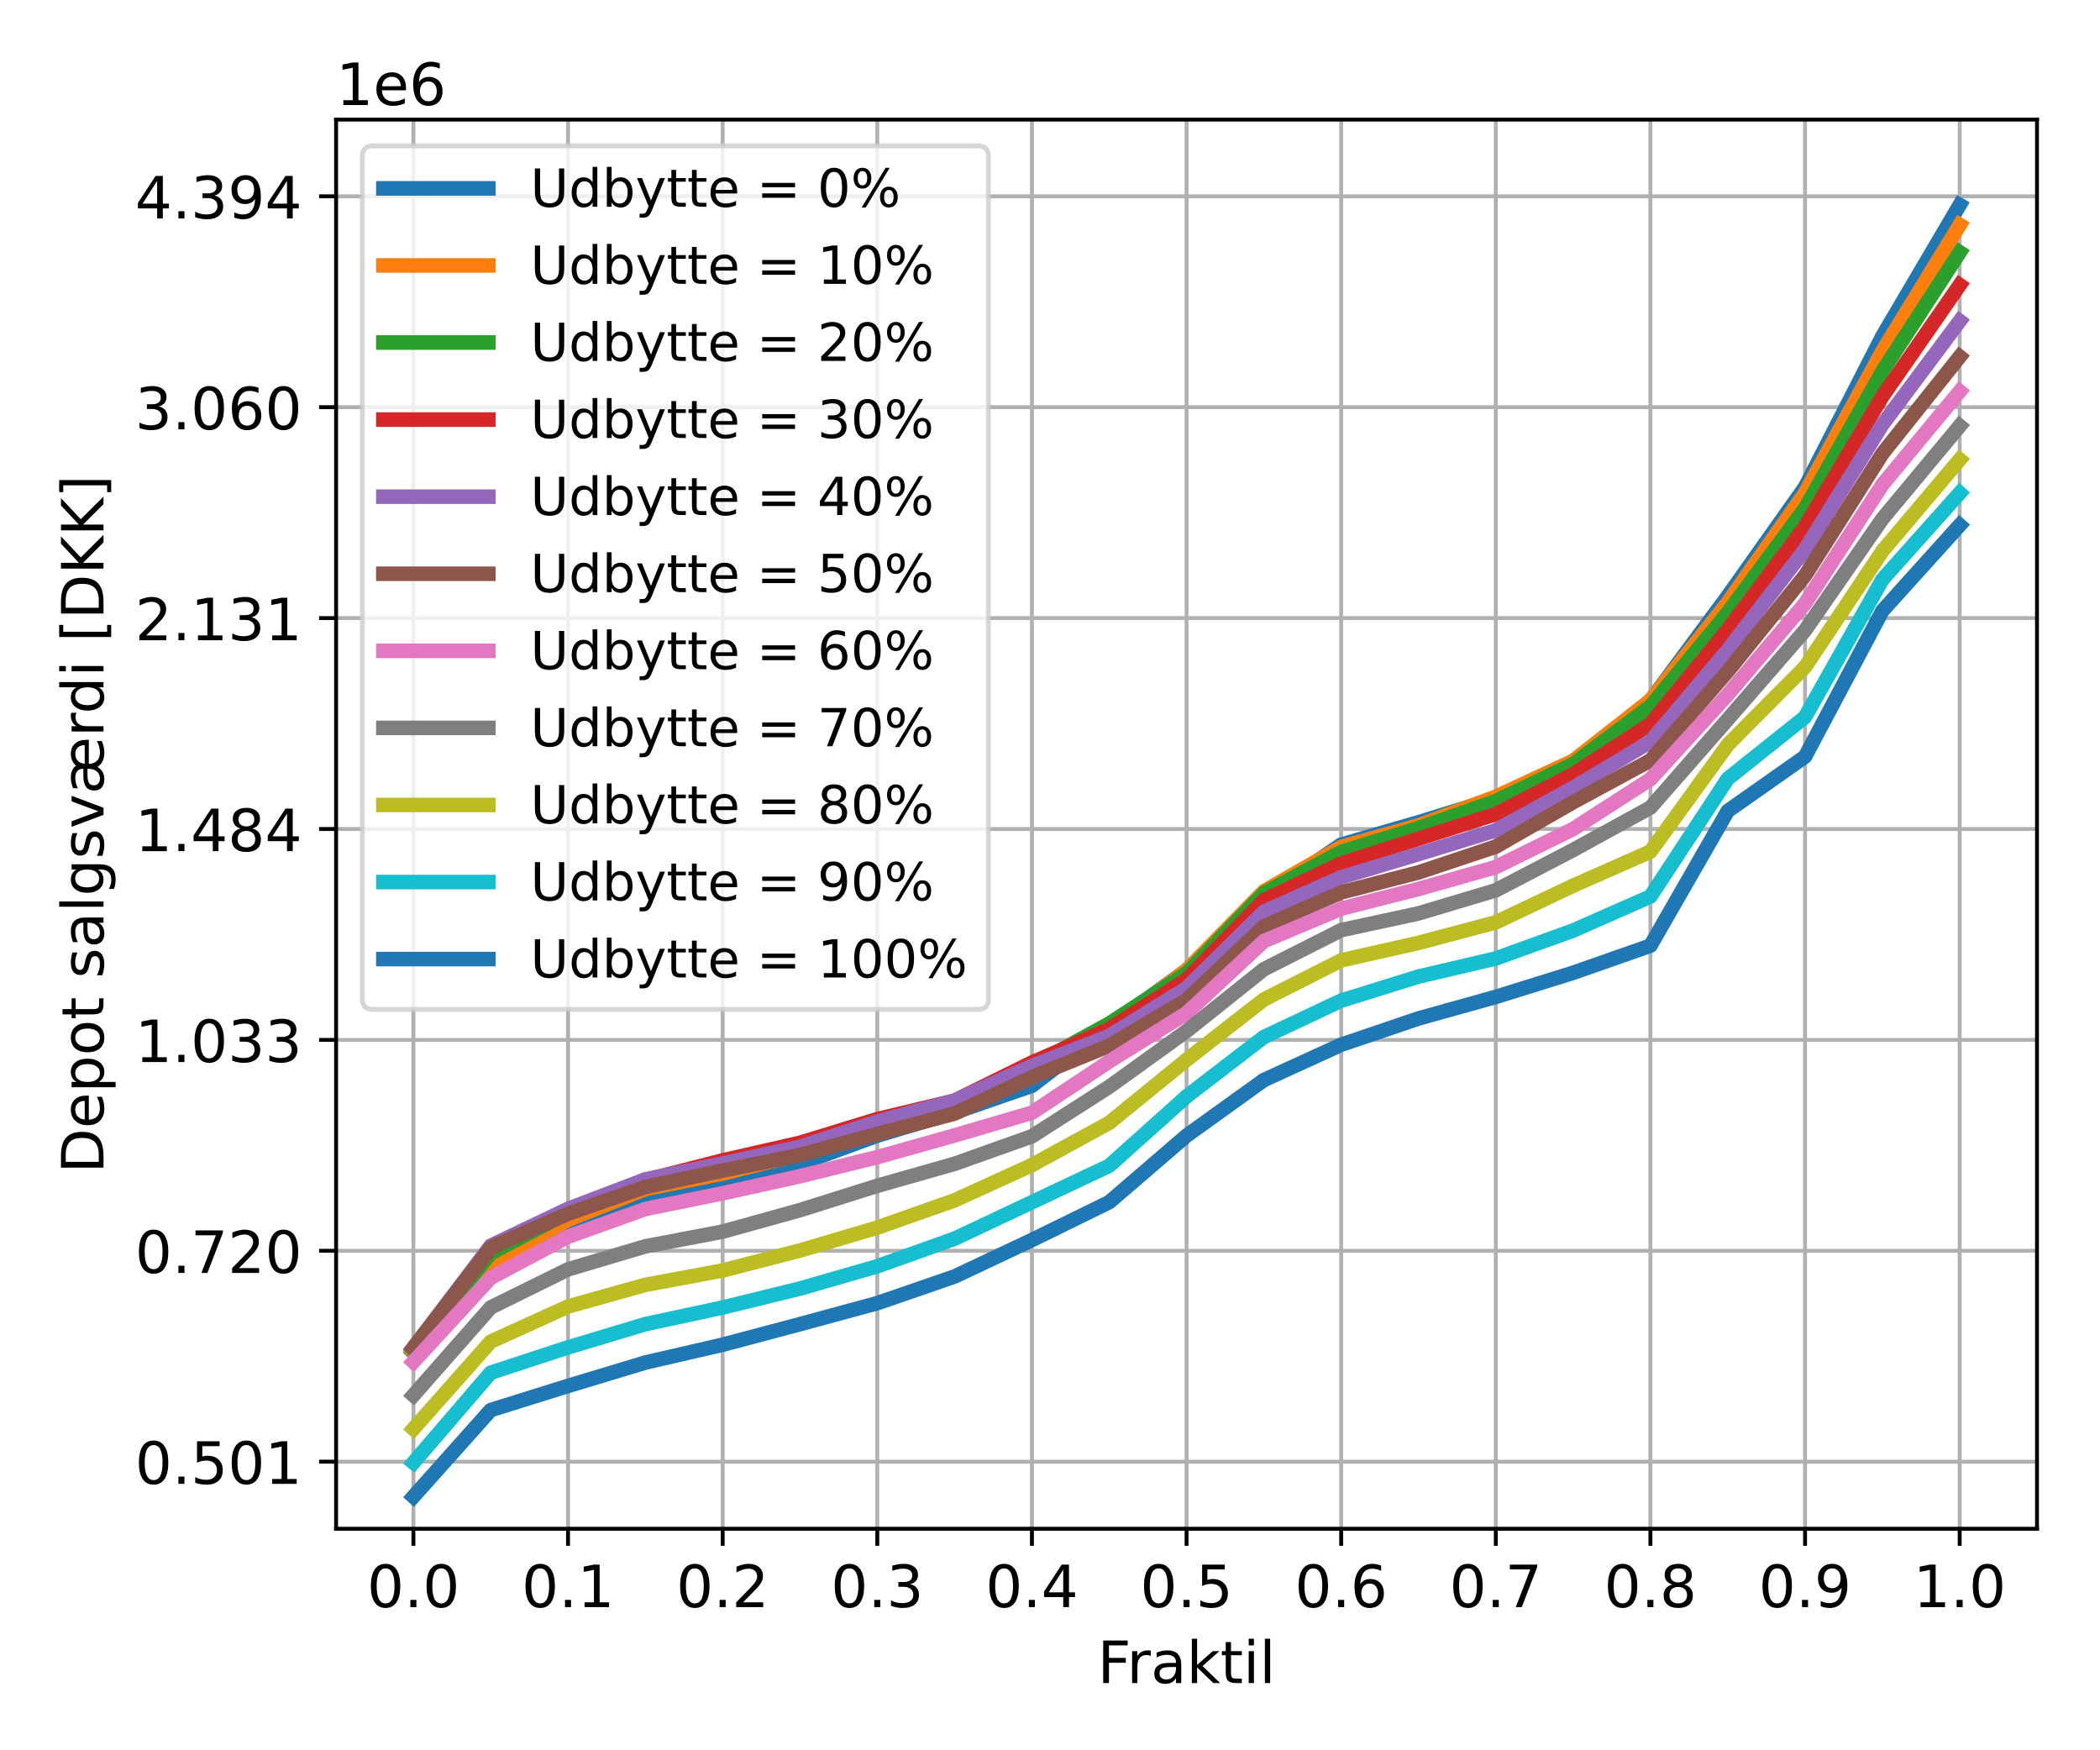 <?xml version="1.0" encoding="utf-8" standalone="no"?>
<!DOCTYPE svg PUBLIC "-//W3C//DTD SVG 1.1//EN"
  "http://www.w3.org/Graphics/SVG/1.1/DTD/svg11.dtd">
<!-- Created with matplotlib (https://matplotlib.org/) -->
<svg height="360pt" version="1.1" viewBox="0 0 432 360" width="432pt" xmlns="http://www.w3.org/2000/svg" xmlns:xlink="http://www.w3.org/1999/xlink">
 <defs>
  <style type="text/css">*{stroke-linecap:butt;stroke-linejoin:round;}</style>
 </defs>
 <g id="figure_1">
  <g id="patch_1">
   <path d="M 0 360 
L 432 360 
L 432 0 
L 0 0 
z
" style="fill:#ffffff;"/>
  </g>
  <g id="axes_1">
   <g id="patch_2">
    <path d="M 69.14 314.44 
L 419.04 314.44 
L 419.04 24.6 
L 69.14 24.6 
z
" style="fill:#ffffff;"/>
   </g>
   <g id="matplotlib.axis_1">
    <g id="xtick_1">
     <g id="line2d_1">
      <path clip-path="url(#pdb50b6d6b8)" d="M 85.045 314.44 
L 85.045 24.6 
" style="fill:none;stroke:#b0b0b0;stroke-linecap:square;stroke-width:0.8;"/>
     </g>
     <g id="line2d_2">
      <defs>
       <path d="M 0 0 
L 0 3.5 
" id="m1892b1f62a" style="stroke:#000000;stroke-width:0.8;"/>
      </defs>
      <g>
       <use style="stroke:#000000;stroke-width:0.8;" x="85.045" xlink:href="#m1892b1f62a" y="314.44"/>
      </g>
     </g>
     <g id="text_1">
      <!-- 0.0 -->
      <g transform="translate(75.503 330.558)scale(0.12 -0.12)">
       <defs>
        <path d="M 31.781 66.406 
Q 24.172 66.406 20.328 58.906 
Q 16.5 51.422 16.5 36.375 
Q 16.5 21.391 20.328 13.891 
Q 24.172 6.391 31.781 6.391 
Q 39.453 6.391 43.281 13.891 
Q 47.125 21.391 47.125 36.375 
Q 47.125 51.422 43.281 58.906 
Q 39.453 66.406 31.781 66.406 
z
M 31.781 74.219 
Q 44.047 74.219 50.516 64.516 
Q 56.984 54.828 56.984 36.375 
Q 56.984 17.969 50.516 8.266 
Q 44.047 -1.422 31.781 -1.422 
Q 19.531 -1.422 13.062 8.266 
Q 6.594 17.969 6.594 36.375 
Q 6.594 54.828 13.062 64.516 
Q 19.531 74.219 31.781 74.219 
z
" id="DejaVuSans-48"/>
        <path d="M 10.688 12.406 
L 21 12.406 
L 21 0 
L 10.688 0 
z
" id="DejaVuSans-46"/>
       </defs>
       <use xlink:href="#DejaVuSans-48"/>
       <use x="63.623" xlink:href="#DejaVuSans-46"/>
       <use x="95.41" xlink:href="#DejaVuSans-48"/>
      </g>
     </g>
    </g>
    <g id="xtick_2">
     <g id="line2d_3">
      <path clip-path="url(#pdb50b6d6b8)" d="M 116.854 314.44 
L 116.854 24.6 
" style="fill:none;stroke:#b0b0b0;stroke-linecap:square;stroke-width:0.8;"/>
     </g>
     <g id="line2d_4">
      <g>
       <use style="stroke:#000000;stroke-width:0.8;" x="116.854" xlink:href="#m1892b1f62a" y="314.44"/>
      </g>
     </g>
     <g id="text_2">
      <!-- 0.1 -->
      <g transform="translate(107.312 330.558)scale(0.12 -0.12)">
       <defs>
        <path d="M 12.406 8.297 
L 28.516 8.297 
L 28.516 63.922 
L 10.984 60.406 
L 10.984 69.391 
L 28.422 72.906 
L 38.281 72.906 
L 38.281 8.297 
L 54.391 8.297 
L 54.391 0 
L 12.406 0 
z
" id="DejaVuSans-49"/>
       </defs>
       <use xlink:href="#DejaVuSans-48"/>
       <use x="63.623" xlink:href="#DejaVuSans-46"/>
       <use x="95.41" xlink:href="#DejaVuSans-49"/>
      </g>
     </g>
    </g>
    <g id="xtick_3">
     <g id="line2d_5">
      <path clip-path="url(#pdb50b6d6b8)" d="M 148.663 314.44 
L 148.663 24.6 
" style="fill:none;stroke:#b0b0b0;stroke-linecap:square;stroke-width:0.8;"/>
     </g>
     <g id="line2d_6">
      <g>
       <use style="stroke:#000000;stroke-width:0.8;" x="148.663" xlink:href="#m1892b1f62a" y="314.44"/>
      </g>
     </g>
     <g id="text_3">
      <!-- 0.2 -->
      <g transform="translate(139.121 330.558)scale(0.12 -0.12)">
       <defs>
        <path d="M 19.188 8.297 
L 53.609 8.297 
L 53.609 0 
L 7.328 0 
L 7.328 8.297 
Q 12.938 14.109 22.625 23.891 
Q 32.328 33.688 34.812 36.531 
Q 39.547 41.844 41.422 45.531 
Q 43.312 49.219 43.312 52.781 
Q 43.312 58.594 39.234 62.25 
Q 35.156 65.922 28.609 65.922 
Q 23.969 65.922 18.812 64.312 
Q 13.672 62.703 7.812 59.422 
L 7.812 69.391 
Q 13.766 71.781 18.938 73 
Q 24.125 74.219 28.422 74.219 
Q 39.75 74.219 46.484 68.547 
Q 53.219 62.891 53.219 53.422 
Q 53.219 48.922 51.531 44.891 
Q 49.859 40.875 45.406 35.406 
Q 44.188 33.984 37.641 27.219 
Q 31.109 20.453 19.188 8.297 
z
" id="DejaVuSans-50"/>
       </defs>
       <use xlink:href="#DejaVuSans-48"/>
       <use x="63.623" xlink:href="#DejaVuSans-46"/>
       <use x="95.41" xlink:href="#DejaVuSans-50"/>
      </g>
     </g>
    </g>
    <g id="xtick_4">
     <g id="line2d_7">
      <path clip-path="url(#pdb50b6d6b8)" d="M 180.472 314.44 
L 180.472 24.6 
" style="fill:none;stroke:#b0b0b0;stroke-linecap:square;stroke-width:0.8;"/>
     </g>
     <g id="line2d_8">
      <g>
       <use style="stroke:#000000;stroke-width:0.8;" x="180.472" xlink:href="#m1892b1f62a" y="314.44"/>
      </g>
     </g>
     <g id="text_4">
      <!-- 0.3 -->
      <g transform="translate(170.93 330.558)scale(0.12 -0.12)">
       <defs>
        <path d="M 40.578 39.312 
Q 47.656 37.797 51.625 33 
Q 55.609 28.219 55.609 21.188 
Q 55.609 10.406 48.188 4.484 
Q 40.766 -1.422 27.094 -1.422 
Q 22.516 -1.422 17.656 -0.516 
Q 12.797 0.391 7.625 2.203 
L 7.625 11.719 
Q 11.719 9.328 16.594 8.109 
Q 21.484 6.891 26.812 6.891 
Q 36.078 6.891 40.938 10.547 
Q 45.797 14.203 45.797 21.188 
Q 45.797 27.641 41.281 31.266 
Q 36.766 34.906 28.719 34.906 
L 20.219 34.906 
L 20.219 43.016 
L 29.109 43.016 
Q 36.375 43.016 40.234 45.922 
Q 44.094 48.828 44.094 54.297 
Q 44.094 59.906 40.109 62.906 
Q 36.141 65.922 28.719 65.922 
Q 24.656 65.922 20.016 65.031 
Q 15.375 64.156 9.812 62.312 
L 9.812 71.094 
Q 15.438 72.656 20.344 73.438 
Q 25.25 74.219 29.594 74.219 
Q 40.828 74.219 47.359 69.109 
Q 53.906 64.016 53.906 55.328 
Q 53.906 49.266 50.438 45.094 
Q 46.969 40.922 40.578 39.312 
z
" id="DejaVuSans-51"/>
       </defs>
       <use xlink:href="#DejaVuSans-48"/>
       <use x="63.623" xlink:href="#DejaVuSans-46"/>
       <use x="95.41" xlink:href="#DejaVuSans-51"/>
      </g>
     </g>
    </g>
    <g id="xtick_5">
     <g id="line2d_9">
      <path clip-path="url(#pdb50b6d6b8)" d="M 212.281 314.44 
L 212.281 24.6 
" style="fill:none;stroke:#b0b0b0;stroke-linecap:square;stroke-width:0.8;"/>
     </g>
     <g id="line2d_10">
      <g>
       <use style="stroke:#000000;stroke-width:0.8;" x="212.281" xlink:href="#m1892b1f62a" y="314.44"/>
      </g>
     </g>
     <g id="text_5">
      <!-- 0.4 -->
      <g transform="translate(202.739 330.558)scale(0.12 -0.12)">
       <defs>
        <path d="M 37.797 64.312 
L 12.891 25.391 
L 37.797 25.391 
z
M 35.203 72.906 
L 47.609 72.906 
L 47.609 25.391 
L 58.016 25.391 
L 58.016 17.188 
L 47.609 17.188 
L 47.609 0 
L 37.797 0 
L 37.797 17.188 
L 4.891 17.188 
L 4.891 26.703 
z
" id="DejaVuSans-52"/>
       </defs>
       <use xlink:href="#DejaVuSans-48"/>
       <use x="63.623" xlink:href="#DejaVuSans-46"/>
       <use x="95.41" xlink:href="#DejaVuSans-52"/>
      </g>
     </g>
    </g>
    <g id="xtick_6">
     <g id="line2d_11">
      <path clip-path="url(#pdb50b6d6b8)" d="M 244.09 314.44 
L 244.09 24.6 
" style="fill:none;stroke:#b0b0b0;stroke-linecap:square;stroke-width:0.8;"/>
     </g>
     <g id="line2d_12">
      <g>
       <use style="stroke:#000000;stroke-width:0.8;" x="244.09" xlink:href="#m1892b1f62a" y="314.44"/>
      </g>
     </g>
     <g id="text_6">
      <!-- 0.5 -->
      <g transform="translate(234.548 330.558)scale(0.12 -0.12)">
       <defs>
        <path d="M 10.797 72.906 
L 49.516 72.906 
L 49.516 64.594 
L 19.828 64.594 
L 19.828 46.734 
Q 21.969 47.469 24.109 47.828 
Q 26.266 48.188 28.422 48.188 
Q 40.625 48.188 47.75 41.5 
Q 54.891 34.812 54.891 23.391 
Q 54.891 11.625 47.562 5.094 
Q 40.234 -1.422 26.906 -1.422 
Q 22.312 -1.422 17.547 -0.641 
Q 12.797 0.141 7.719 1.703 
L 7.719 11.625 
Q 12.109 9.234 16.797 8.062 
Q 21.484 6.891 26.703 6.891 
Q 35.156 6.891 40.078 11.328 
Q 45.016 15.766 45.016 23.391 
Q 45.016 31 40.078 35.438 
Q 35.156 39.891 26.703 39.891 
Q 22.75 39.891 18.812 39.016 
Q 14.891 38.141 10.797 36.281 
z
" id="DejaVuSans-53"/>
       </defs>
       <use xlink:href="#DejaVuSans-48"/>
       <use x="63.623" xlink:href="#DejaVuSans-46"/>
       <use x="95.41" xlink:href="#DejaVuSans-53"/>
      </g>
     </g>
    </g>
    <g id="xtick_7">
     <g id="line2d_13">
      <path clip-path="url(#pdb50b6d6b8)" d="M 275.899 314.44 
L 275.899 24.6 
" style="fill:none;stroke:#b0b0b0;stroke-linecap:square;stroke-width:0.8;"/>
     </g>
     <g id="line2d_14">
      <g>
       <use style="stroke:#000000;stroke-width:0.8;" x="275.899" xlink:href="#m1892b1f62a" y="314.44"/>
      </g>
     </g>
     <g id="text_7">
      <!-- 0.6 -->
      <g transform="translate(266.357 330.558)scale(0.12 -0.12)">
       <defs>
        <path d="M 33.016 40.375 
Q 26.375 40.375 22.484 35.828 
Q 18.609 31.297 18.609 23.391 
Q 18.609 15.531 22.484 10.953 
Q 26.375 6.391 33.016 6.391 
Q 39.656 6.391 43.531 10.953 
Q 47.406 15.531 47.406 23.391 
Q 47.406 31.297 43.531 35.828 
Q 39.656 40.375 33.016 40.375 
z
M 52.594 71.297 
L 52.594 62.312 
Q 48.875 64.062 45.094 64.984 
Q 41.312 65.922 37.594 65.922 
Q 27.828 65.922 22.672 59.328 
Q 17.531 52.734 16.797 39.406 
Q 19.672 43.656 24.016 45.922 
Q 28.375 48.188 33.594 48.188 
Q 44.578 48.188 50.953 41.516 
Q 57.328 34.859 57.328 23.391 
Q 57.328 12.156 50.688 5.359 
Q 44.047 -1.422 33.016 -1.422 
Q 20.359 -1.422 13.672 8.266 
Q 6.984 17.969 6.984 36.375 
Q 6.984 53.656 15.188 63.938 
Q 23.391 74.219 37.203 74.219 
Q 40.922 74.219 44.703 73.484 
Q 48.484 72.75 52.594 71.297 
z
" id="DejaVuSans-54"/>
       </defs>
       <use xlink:href="#DejaVuSans-48"/>
       <use x="63.623" xlink:href="#DejaVuSans-46"/>
       <use x="95.41" xlink:href="#DejaVuSans-54"/>
      </g>
     </g>
    </g>
    <g id="xtick_8">
     <g id="line2d_15">
      <path clip-path="url(#pdb50b6d6b8)" d="M 307.708 314.44 
L 307.708 24.6 
" style="fill:none;stroke:#b0b0b0;stroke-linecap:square;stroke-width:0.8;"/>
     </g>
     <g id="line2d_16">
      <g>
       <use style="stroke:#000000;stroke-width:0.8;" x="307.708" xlink:href="#m1892b1f62a" y="314.44"/>
      </g>
     </g>
     <g id="text_8">
      <!-- 0.7 -->
      <g transform="translate(298.166 330.558)scale(0.12 -0.12)">
       <defs>
        <path d="M 8.203 72.906 
L 55.078 72.906 
L 55.078 68.703 
L 28.609 0 
L 18.312 0 
L 43.219 64.594 
L 8.203 64.594 
z
" id="DejaVuSans-55"/>
       </defs>
       <use xlink:href="#DejaVuSans-48"/>
       <use x="63.623" xlink:href="#DejaVuSans-46"/>
       <use x="95.41" xlink:href="#DejaVuSans-55"/>
      </g>
     </g>
    </g>
    <g id="xtick_9">
     <g id="line2d_17">
      <path clip-path="url(#pdb50b6d6b8)" d="M 339.517 314.44 
L 339.517 24.6 
" style="fill:none;stroke:#b0b0b0;stroke-linecap:square;stroke-width:0.8;"/>
     </g>
     <g id="line2d_18">
      <g>
       <use style="stroke:#000000;stroke-width:0.8;" x="339.517" xlink:href="#m1892b1f62a" y="314.44"/>
      </g>
     </g>
     <g id="text_9">
      <!-- 0.8 -->
      <g transform="translate(329.975 330.558)scale(0.12 -0.12)">
       <defs>
        <path d="M 31.781 34.625 
Q 24.75 34.625 20.719 30.859 
Q 16.703 27.094 16.703 20.516 
Q 16.703 13.922 20.719 10.156 
Q 24.75 6.391 31.781 6.391 
Q 38.812 6.391 42.859 10.172 
Q 46.922 13.969 46.922 20.516 
Q 46.922 27.094 42.891 30.859 
Q 38.875 34.625 31.781 34.625 
z
M 21.922 38.812 
Q 15.578 40.375 12.031 44.719 
Q 8.5 49.078 8.5 55.328 
Q 8.5 64.062 14.719 69.141 
Q 20.953 74.219 31.781 74.219 
Q 42.672 74.219 48.875 69.141 
Q 55.078 64.062 55.078 55.328 
Q 55.078 49.078 51.531 44.719 
Q 48 40.375 41.703 38.812 
Q 48.828 37.156 52.797 32.312 
Q 56.781 27.484 56.781 20.516 
Q 56.781 9.906 50.312 4.234 
Q 43.844 -1.422 31.781 -1.422 
Q 19.734 -1.422 13.25 4.234 
Q 6.781 9.906 6.781 20.516 
Q 6.781 27.484 10.781 32.312 
Q 14.797 37.156 21.922 38.812 
z
M 18.312 54.391 
Q 18.312 48.734 21.844 45.562 
Q 25.391 42.391 31.781 42.391 
Q 38.141 42.391 41.719 45.562 
Q 45.312 48.734 45.312 54.391 
Q 45.312 60.062 41.719 63.234 
Q 38.141 66.406 31.781 66.406 
Q 25.391 66.406 21.844 63.234 
Q 18.312 60.062 18.312 54.391 
z
" id="DejaVuSans-56"/>
       </defs>
       <use xlink:href="#DejaVuSans-48"/>
       <use x="63.623" xlink:href="#DejaVuSans-46"/>
       <use x="95.41" xlink:href="#DejaVuSans-56"/>
      </g>
     </g>
    </g>
    <g id="xtick_10">
     <g id="line2d_19">
      <path clip-path="url(#pdb50b6d6b8)" d="M 371.326 314.44 
L 371.326 24.6 
" style="fill:none;stroke:#b0b0b0;stroke-linecap:square;stroke-width:0.8;"/>
     </g>
     <g id="line2d_20">
      <g>
       <use style="stroke:#000000;stroke-width:0.8;" x="371.326" xlink:href="#m1892b1f62a" y="314.44"/>
      </g>
     </g>
     <g id="text_10">
      <!-- 0.9 -->
      <g transform="translate(361.784 330.558)scale(0.12 -0.12)">
       <defs>
        <path d="M 10.984 1.516 
L 10.984 10.5 
Q 14.703 8.734 18.5 7.812 
Q 22.312 6.891 25.984 6.891 
Q 35.75 6.891 40.891 13.453 
Q 46.047 20.016 46.781 33.406 
Q 43.953 29.203 39.594 26.953 
Q 35.25 24.703 29.984 24.703 
Q 19.047 24.703 12.672 31.312 
Q 6.297 37.938 6.297 49.422 
Q 6.297 60.641 12.938 67.422 
Q 19.578 74.219 30.609 74.219 
Q 43.266 74.219 49.922 64.516 
Q 56.594 54.828 56.594 36.375 
Q 56.594 19.141 48.406 8.859 
Q 40.234 -1.422 26.422 -1.422 
Q 22.703 -1.422 18.891 -0.688 
Q 15.094 0.047 10.984 1.516 
z
M 30.609 32.422 
Q 37.25 32.422 41.125 36.953 
Q 45.016 41.5 45.016 49.422 
Q 45.016 57.281 41.125 61.844 
Q 37.25 66.406 30.609 66.406 
Q 23.969 66.406 20.094 61.844 
Q 16.219 57.281 16.219 49.422 
Q 16.219 41.5 20.094 36.953 
Q 23.969 32.422 30.609 32.422 
z
" id="DejaVuSans-57"/>
       </defs>
       <use xlink:href="#DejaVuSans-48"/>
       <use x="63.623" xlink:href="#DejaVuSans-46"/>
       <use x="95.41" xlink:href="#DejaVuSans-57"/>
      </g>
     </g>
    </g>
    <g id="xtick_11">
     <g id="line2d_21">
      <path clip-path="url(#pdb50b6d6b8)" d="M 403.135 314.44 
L 403.135 24.6 
" style="fill:none;stroke:#b0b0b0;stroke-linecap:square;stroke-width:0.8;"/>
     </g>
     <g id="line2d_22">
      <g>
       <use style="stroke:#000000;stroke-width:0.8;" x="403.135" xlink:href="#m1892b1f62a" y="314.44"/>
      </g>
     </g>
     <g id="text_11">
      <!-- 1.0 -->
      <g transform="translate(393.594 330.558)scale(0.12 -0.12)">
       <use xlink:href="#DejaVuSans-49"/>
       <use x="63.623" xlink:href="#DejaVuSans-46"/>
       <use x="95.41" xlink:href="#DejaVuSans-48"/>
      </g>
     </g>
    </g>
    <g id="text_12">
     <!-- Fraktil -->
     <g transform="translate(225.77 346.172)scale(0.12 -0.12)">
      <defs>
       <path d="M 9.812 72.906 
L 51.703 72.906 
L 51.703 64.594 
L 19.672 64.594 
L 19.672 43.109 
L 48.578 43.109 
L 48.578 34.812 
L 19.672 34.812 
L 19.672 0 
L 9.812 0 
z
" id="DejaVuSans-70"/>
       <path d="M 41.109 46.297 
Q 39.594 47.172 37.812 47.578 
Q 36.031 48 33.891 48 
Q 26.266 48 22.188 43.047 
Q 18.109 38.094 18.109 28.812 
L 18.109 0 
L 9.078 0 
L 9.078 54.688 
L 18.109 54.688 
L 18.109 46.188 
Q 20.953 51.172 25.484 53.578 
Q 30.031 56 36.531 56 
Q 37.453 56 38.578 55.875 
Q 39.703 55.766 41.062 55.516 
z
" id="DejaVuSans-114"/>
       <path d="M 34.281 27.484 
Q 23.391 27.484 19.188 25 
Q 14.984 22.516 14.984 16.5 
Q 14.984 11.719 18.141 8.906 
Q 21.297 6.109 26.703 6.109 
Q 34.188 6.109 38.703 11.406 
Q 43.219 16.703 43.219 25.484 
L 43.219 27.484 
z
M 52.203 31.203 
L 52.203 0 
L 43.219 0 
L 43.219 8.297 
Q 40.141 3.328 35.547 0.953 
Q 30.953 -1.422 24.312 -1.422 
Q 15.922 -1.422 10.953 3.297 
Q 6 8.016 6 15.922 
Q 6 25.141 12.172 29.828 
Q 18.359 34.516 30.609 34.516 
L 43.219 34.516 
L 43.219 35.406 
Q 43.219 41.609 39.141 45 
Q 35.062 48.391 27.688 48.391 
Q 23 48.391 18.547 47.266 
Q 14.109 46.141 10.016 43.891 
L 10.016 52.203 
Q 14.938 54.109 19.578 55.047 
Q 24.219 56 28.609 56 
Q 40.484 56 46.344 49.844 
Q 52.203 43.703 52.203 31.203 
z
" id="DejaVuSans-97"/>
       <path d="M 9.078 75.984 
L 18.109 75.984 
L 18.109 31.109 
L 44.922 54.688 
L 56.391 54.688 
L 27.391 29.109 
L 57.625 0 
L 45.906 0 
L 18.109 26.703 
L 18.109 0 
L 9.078 0 
z
" id="DejaVuSans-107"/>
       <path d="M 18.312 70.219 
L 18.312 54.688 
L 36.812 54.688 
L 36.812 47.703 
L 18.312 47.703 
L 18.312 18.016 
Q 18.312 11.328 20.141 9.422 
Q 21.969 7.516 27.594 7.516 
L 36.812 7.516 
L 36.812 0 
L 27.594 0 
Q 17.188 0 13.234 3.875 
Q 9.281 7.766 9.281 18.016 
L 9.281 47.703 
L 2.688 47.703 
L 2.688 54.688 
L 9.281 54.688 
L 9.281 70.219 
z
" id="DejaVuSans-116"/>
       <path d="M 9.422 54.688 
L 18.406 54.688 
L 18.406 0 
L 9.422 0 
z
M 9.422 75.984 
L 18.406 75.984 
L 18.406 64.594 
L 9.422 64.594 
z
" id="DejaVuSans-105"/>
       <path d="M 9.422 75.984 
L 18.406 75.984 
L 18.406 0 
L 9.422 0 
z
" id="DejaVuSans-108"/>
      </defs>
      <use xlink:href="#DejaVuSans-70"/>
      <use x="50.27" xlink:href="#DejaVuSans-114"/>
      <use x="91.383" xlink:href="#DejaVuSans-97"/>
      <use x="152.662" xlink:href="#DejaVuSans-107"/>
      <use x="210.572" xlink:href="#DejaVuSans-116"/>
      <use x="249.781" xlink:href="#DejaVuSans-105"/>
      <use x="277.564" xlink:href="#DejaVuSans-108"/>
     </g>
    </g>
   </g>
   <g id="matplotlib.axis_2">
    <g id="ytick_1">
     <g id="line2d_23">
      <path clip-path="url(#pdb50b6d6b8)" d="M 69.14 300.638 
L 419.04 300.638 
" style="fill:none;stroke:#b0b0b0;stroke-linecap:square;stroke-width:0.8;"/>
     </g>
     <g id="line2d_24">
      <defs>
       <path d="M 0 0 
L -3.5 0 
" id="mad3a27ca95" style="stroke:#000000;stroke-width:0.8;"/>
      </defs>
      <g>
       <use style="stroke:#000000;stroke-width:0.8;" x="69.14" xlink:href="#mad3a27ca95" y="300.638"/>
      </g>
     </g>
     <g id="text_13">
      <!-- 0.501 -->
      <g transform="translate(27.786 305.197)scale(0.12 -0.12)">
       <use xlink:href="#DejaVuSans-48"/>
       <use x="63.623" xlink:href="#DejaVuSans-46"/>
       <use x="95.41" xlink:href="#DejaVuSans-53"/>
       <use x="159.033" xlink:href="#DejaVuSans-48"/>
       <use x="222.656" xlink:href="#DejaVuSans-49"/>
      </g>
     </g>
    </g>
    <g id="ytick_2">
     <g id="line2d_25">
      <path clip-path="url(#pdb50b6d6b8)" d="M 69.14 257.261 
L 419.04 257.261 
" style="fill:none;stroke:#b0b0b0;stroke-linecap:square;stroke-width:0.8;"/>
     </g>
     <g id="line2d_26">
      <g>
       <use style="stroke:#000000;stroke-width:0.8;" x="69.14" xlink:href="#mad3a27ca95" y="257.261"/>
      </g>
     </g>
     <g id="text_14">
      <!-- 0.720 -->
      <g transform="translate(27.786 261.82)scale(0.12 -0.12)">
       <use xlink:href="#DejaVuSans-48"/>
       <use x="63.623" xlink:href="#DejaVuSans-46"/>
       <use x="95.41" xlink:href="#DejaVuSans-55"/>
       <use x="159.033" xlink:href="#DejaVuSans-50"/>
       <use x="222.656" xlink:href="#DejaVuSans-48"/>
      </g>
     </g>
    </g>
    <g id="ytick_3">
     <g id="line2d_27">
      <path clip-path="url(#pdb50b6d6b8)" d="M 69.14 213.883 
L 419.04 213.883 
" style="fill:none;stroke:#b0b0b0;stroke-linecap:square;stroke-width:0.8;"/>
     </g>
     <g id="line2d_28">
      <g>
       <use style="stroke:#000000;stroke-width:0.8;" x="69.14" xlink:href="#mad3a27ca95" y="213.883"/>
      </g>
     </g>
     <g id="text_15">
      <!-- 1.033 -->
      <g transform="translate(27.786 218.442)scale(0.12 -0.12)">
       <use xlink:href="#DejaVuSans-49"/>
       <use x="63.623" xlink:href="#DejaVuSans-46"/>
       <use x="95.41" xlink:href="#DejaVuSans-48"/>
       <use x="159.033" xlink:href="#DejaVuSans-51"/>
       <use x="222.656" xlink:href="#DejaVuSans-51"/>
      </g>
     </g>
    </g>
    <g id="ytick_4">
     <g id="line2d_29">
      <path clip-path="url(#pdb50b6d6b8)" d="M 69.14 170.506 
L 419.04 170.506 
" style="fill:none;stroke:#b0b0b0;stroke-linecap:square;stroke-width:0.8;"/>
     </g>
     <g id="line2d_30">
      <g>
       <use style="stroke:#000000;stroke-width:0.8;" x="69.14" xlink:href="#mad3a27ca95" y="170.506"/>
      </g>
     </g>
     <g id="text_16">
      <!-- 1.484 -->
      <g transform="translate(27.786 175.065)scale(0.12 -0.12)">
       <use xlink:href="#DejaVuSans-49"/>
       <use x="63.623" xlink:href="#DejaVuSans-46"/>
       <use x="95.41" xlink:href="#DejaVuSans-52"/>
       <use x="159.033" xlink:href="#DejaVuSans-56"/>
       <use x="222.656" xlink:href="#DejaVuSans-52"/>
      </g>
     </g>
    </g>
    <g id="ytick_5">
     <g id="line2d_31">
      <path clip-path="url(#pdb50b6d6b8)" d="M 69.14 127.128 
L 419.04 127.128 
" style="fill:none;stroke:#b0b0b0;stroke-linecap:square;stroke-width:0.8;"/>
     </g>
     <g id="line2d_32">
      <g>
       <use style="stroke:#000000;stroke-width:0.8;" x="69.14" xlink:href="#mad3a27ca95" y="127.128"/>
      </g>
     </g>
     <g id="text_17">
      <!-- 2.131 -->
      <g transform="translate(27.786 131.687)scale(0.12 -0.12)">
       <use xlink:href="#DejaVuSans-50"/>
       <use x="63.623" xlink:href="#DejaVuSans-46"/>
       <use x="95.41" xlink:href="#DejaVuSans-49"/>
       <use x="159.033" xlink:href="#DejaVuSans-51"/>
       <use x="222.656" xlink:href="#DejaVuSans-49"/>
      </g>
     </g>
    </g>
    <g id="ytick_6">
     <g id="line2d_33">
      <path clip-path="url(#pdb50b6d6b8)" d="M 69.14 83.751 
L 419.04 83.751 
" style="fill:none;stroke:#b0b0b0;stroke-linecap:square;stroke-width:0.8;"/>
     </g>
     <g id="line2d_34">
      <g>
       <use style="stroke:#000000;stroke-width:0.8;" x="69.14" xlink:href="#mad3a27ca95" y="83.751"/>
      </g>
     </g>
     <g id="text_18">
      <!-- 3.060 -->
      <g transform="translate(27.786 88.31)scale(0.12 -0.12)">
       <use xlink:href="#DejaVuSans-51"/>
       <use x="63.623" xlink:href="#DejaVuSans-46"/>
       <use x="95.41" xlink:href="#DejaVuSans-48"/>
       <use x="159.033" xlink:href="#DejaVuSans-54"/>
       <use x="222.656" xlink:href="#DejaVuSans-48"/>
      </g>
     </g>
    </g>
    <g id="ytick_7">
     <g id="line2d_35">
      <path clip-path="url(#pdb50b6d6b8)" d="M 69.14 40.374 
L 419.04 40.374 
" style="fill:none;stroke:#b0b0b0;stroke-linecap:square;stroke-width:0.8;"/>
     </g>
     <g id="line2d_36">
      <g>
       <use style="stroke:#000000;stroke-width:0.8;" x="69.14" xlink:href="#mad3a27ca95" y="40.374"/>
      </g>
     </g>
     <g id="text_19">
      <!-- 4.394 -->
      <g transform="translate(27.786 44.933)scale(0.12 -0.12)">
       <use xlink:href="#DejaVuSans-52"/>
       <use x="63.623" xlink:href="#DejaVuSans-46"/>
       <use x="95.41" xlink:href="#DejaVuSans-51"/>
       <use x="159.033" xlink:href="#DejaVuSans-57"/>
       <use x="222.656" xlink:href="#DejaVuSans-52"/>
      </g>
     </g>
    </g>
    <g id="text_20">
     <!-- Depot salgsværdi [DKK] -->
     <g transform="translate(21.291 241.333)rotate(-90)scale(0.12 -0.12)">
      <defs>
       <path d="M 19.672 64.797 
L 19.672 8.109 
L 31.594 8.109 
Q 46.688 8.109 53.688 14.938 
Q 60.688 21.781 60.688 36.531 
Q 60.688 51.172 53.688 57.984 
Q 46.688 64.797 31.594 64.797 
z
M 9.812 72.906 
L 30.078 72.906 
Q 51.266 72.906 61.172 64.094 
Q 71.094 55.281 71.094 36.531 
Q 71.094 17.672 61.125 8.828 
Q 51.172 0 30.078 0 
L 9.812 0 
z
" id="DejaVuSans-68"/>
       <path d="M 56.203 29.594 
L 56.203 25.203 
L 14.891 25.203 
Q 15.484 15.922 20.484 11.062 
Q 25.484 6.203 34.422 6.203 
Q 39.594 6.203 44.453 7.469 
Q 49.312 8.734 54.109 11.281 
L 54.109 2.781 
Q 49.266 0.734 44.188 -0.344 
Q 39.109 -1.422 33.891 -1.422 
Q 20.797 -1.422 13.156 6.188 
Q 5.516 13.812 5.516 26.812 
Q 5.516 40.234 12.766 48.109 
Q 20.016 56 32.328 56 
Q 43.359 56 49.781 48.891 
Q 56.203 41.797 56.203 29.594 
z
M 47.219 32.234 
Q 47.125 39.594 43.094 43.984 
Q 39.062 48.391 32.422 48.391 
Q 24.906 48.391 20.391 44.141 
Q 15.875 39.891 15.188 32.172 
z
" id="DejaVuSans-101"/>
       <path d="M 18.109 8.203 
L 18.109 -20.797 
L 9.078 -20.797 
L 9.078 54.688 
L 18.109 54.688 
L 18.109 46.391 
Q 20.953 51.266 25.266 53.625 
Q 29.594 56 35.594 56 
Q 45.562 56 51.781 48.094 
Q 58.016 40.188 58.016 27.297 
Q 58.016 14.406 51.781 6.484 
Q 45.562 -1.422 35.594 -1.422 
Q 29.594 -1.422 25.266 0.953 
Q 20.953 3.328 18.109 8.203 
z
M 48.688 27.297 
Q 48.688 37.203 44.609 42.844 
Q 40.531 48.484 33.406 48.484 
Q 26.266 48.484 22.188 42.844 
Q 18.109 37.203 18.109 27.297 
Q 18.109 17.391 22.188 11.75 
Q 26.266 6.109 33.406 6.109 
Q 40.531 6.109 44.609 11.75 
Q 48.688 17.391 48.688 27.297 
z
" id="DejaVuSans-112"/>
       <path d="M 30.609 48.391 
Q 23.391 48.391 19.188 42.75 
Q 14.984 37.109 14.984 27.297 
Q 14.984 17.484 19.156 11.844 
Q 23.344 6.203 30.609 6.203 
Q 37.797 6.203 41.984 11.859 
Q 46.188 17.531 46.188 27.297 
Q 46.188 37.016 41.984 42.703 
Q 37.797 48.391 30.609 48.391 
z
M 30.609 56 
Q 42.328 56 49.016 48.375 
Q 55.719 40.766 55.719 27.297 
Q 55.719 13.875 49.016 6.219 
Q 42.328 -1.422 30.609 -1.422 
Q 18.844 -1.422 12.172 6.219 
Q 5.516 13.875 5.516 27.297 
Q 5.516 40.766 12.172 48.375 
Q 18.844 56 30.609 56 
z
" id="DejaVuSans-111"/>
       <path id="DejaVuSans-32"/>
       <path d="M 44.281 53.078 
L 44.281 44.578 
Q 40.484 46.531 36.375 47.5 
Q 32.281 48.484 27.875 48.484 
Q 21.188 48.484 17.844 46.438 
Q 14.5 44.391 14.5 40.281 
Q 14.5 37.156 16.891 35.375 
Q 19.281 33.594 26.516 31.984 
L 29.594 31.297 
Q 39.156 29.25 43.188 25.516 
Q 47.219 21.781 47.219 15.094 
Q 47.219 7.469 41.188 3.016 
Q 35.156 -1.422 24.609 -1.422 
Q 20.219 -1.422 15.453 -0.562 
Q 10.688 0.297 5.422 2 
L 5.422 11.281 
Q 10.406 8.688 15.234 7.391 
Q 20.062 6.109 24.812 6.109 
Q 31.156 6.109 34.562 8.281 
Q 37.984 10.453 37.984 14.406 
Q 37.984 18.062 35.516 20.016 
Q 33.062 21.969 24.703 23.781 
L 21.578 24.516 
Q 13.234 26.266 9.516 29.906 
Q 5.812 33.547 5.812 39.891 
Q 5.812 47.609 11.281 51.797 
Q 16.75 56 26.812 56 
Q 31.781 56 36.172 55.266 
Q 40.578 54.547 44.281 53.078 
z
" id="DejaVuSans-115"/>
       <path d="M 45.406 27.984 
Q 45.406 37.75 41.375 43.109 
Q 37.359 48.484 30.078 48.484 
Q 22.859 48.484 18.828 43.109 
Q 14.797 37.75 14.797 27.984 
Q 14.797 18.266 18.828 12.891 
Q 22.859 7.516 30.078 7.516 
Q 37.359 7.516 41.375 12.891 
Q 45.406 18.266 45.406 27.984 
z
M 54.391 6.781 
Q 54.391 -7.172 48.188 -13.984 
Q 42 -20.797 29.203 -20.797 
Q 24.469 -20.797 20.266 -20.094 
Q 16.062 -19.391 12.109 -17.922 
L 12.109 -9.188 
Q 16.062 -11.328 19.922 -12.344 
Q 23.781 -13.375 27.781 -13.375 
Q 36.625 -13.375 41.016 -8.766 
Q 45.406 -4.156 45.406 5.172 
L 45.406 9.625 
Q 42.625 4.781 38.281 2.391 
Q 33.938 0 27.875 0 
Q 17.828 0 11.672 7.656 
Q 5.516 15.328 5.516 27.984 
Q 5.516 40.672 11.672 48.328 
Q 17.828 56 27.875 56 
Q 33.938 56 38.281 53.609 
Q 42.625 51.219 45.406 46.391 
L 45.406 54.688 
L 54.391 54.688 
z
" id="DejaVuSans-103"/>
       <path d="M 2.984 54.688 
L 12.5 54.688 
L 29.594 8.797 
L 46.688 54.688 
L 56.203 54.688 
L 35.688 0 
L 23.484 0 
z
" id="DejaVuSans-118"/>
       <path d="M 83.891 32.234 
Q 83.844 39.594 79.812 43.984 
Q 75.781 48.391 69.094 48.391 
Q 61.625 48.391 57.109 44.141 
Q 52.594 39.891 51.906 32.172 
z
M 48.578 47.016 
Q 52.203 51.422 57.375 53.703 
Q 62.547 56 69 56 
Q 80.031 56 86.469 48.891 
Q 92.922 41.797 92.922 29.594 
L 92.922 25.203 
L 51.609 25.203 
Q 52.203 15.875 57.172 10.984 
Q 62.156 6.109 71.094 6.109 
Q 76.172 6.109 81.047 7.391 
Q 85.938 8.688 90.828 11.281 
L 90.828 2.781 
Q 85.938 0.734 80.859 -0.344 
Q 75.781 -1.422 70.609 -1.422 
Q 62.453 -1.422 56.391 1.531 
Q 50.344 4.5 46.578 10.297 
Q 43.016 4.438 37.734 1.5 
Q 32.469 -1.422 25.484 -1.422 
Q 16.266 -1.422 11.125 3.141 
Q 6 7.719 6 15.922 
Q 6 25.141 12.172 29.828 
Q 18.359 34.516 30.609 34.516 
L 43.219 34.516 
L 43.219 35.406 
Q 43.219 41.609 39.141 45 
Q 35.062 48.391 27.688 48.391 
Q 23 48.391 18.547 47.266 
Q 14.109 46.141 10.016 43.891 
L 10.016 52.203 
Q 14.938 54.109 19.578 55.047 
Q 24.219 56 28.609 56 
Q 35.547 56 40.75 53.656 
Q 45.953 51.312 48.578 47.016 
z
M 34.281 27.484 
Q 23.391 27.484 19.188 25 
Q 14.984 22.516 14.984 16.5 
Q 14.984 11.719 18.141 8.906 
Q 21.297 6.109 26.703 6.109 
Q 34.188 6.109 38.703 11.406 
Q 43.219 16.703 43.219 25.484 
L 43.219 27.484 
z
" id="DejaVuSans-230"/>
       <path d="M 45.406 46.391 
L 45.406 75.984 
L 54.391 75.984 
L 54.391 0 
L 45.406 0 
L 45.406 8.203 
Q 42.578 3.328 38.25 0.953 
Q 33.938 -1.422 27.875 -1.422 
Q 17.969 -1.422 11.734 6.484 
Q 5.516 14.406 5.516 27.297 
Q 5.516 40.188 11.734 48.094 
Q 17.969 56 27.875 56 
Q 33.938 56 38.25 53.625 
Q 42.578 51.266 45.406 46.391 
z
M 14.797 27.297 
Q 14.797 17.391 18.875 11.75 
Q 22.953 6.109 30.078 6.109 
Q 37.203 6.109 41.297 11.75 
Q 45.406 17.391 45.406 27.297 
Q 45.406 37.203 41.297 42.844 
Q 37.203 48.484 30.078 48.484 
Q 22.953 48.484 18.875 42.844 
Q 14.797 37.203 14.797 27.297 
z
" id="DejaVuSans-100"/>
       <path d="M 8.594 75.984 
L 29.297 75.984 
L 29.297 69 
L 17.578 69 
L 17.578 -6.203 
L 29.297 -6.203 
L 29.297 -13.188 
L 8.594 -13.188 
z
" id="DejaVuSans-91"/>
       <path d="M 9.812 72.906 
L 19.672 72.906 
L 19.672 42.094 
L 52.391 72.906 
L 65.094 72.906 
L 28.906 38.922 
L 67.672 0 
L 54.688 0 
L 19.672 35.109 
L 19.672 0 
L 9.812 0 
z
" id="DejaVuSans-75"/>
       <path d="M 30.422 75.984 
L 30.422 -13.188 
L 9.719 -13.188 
L 9.719 -6.203 
L 21.391 -6.203 
L 21.391 69 
L 9.719 69 
L 9.719 75.984 
z
" id="DejaVuSans-93"/>
      </defs>
      <use xlink:href="#DejaVuSans-68"/>
      <use x="77.002" xlink:href="#DejaVuSans-101"/>
      <use x="138.525" xlink:href="#DejaVuSans-112"/>
      <use x="202.002" xlink:href="#DejaVuSans-111"/>
      <use x="263.184" xlink:href="#DejaVuSans-116"/>
      <use x="302.393" xlink:href="#DejaVuSans-32"/>
      <use x="334.18" xlink:href="#DejaVuSans-115"/>
      <use x="386.279" xlink:href="#DejaVuSans-97"/>
      <use x="447.559" xlink:href="#DejaVuSans-108"/>
      <use x="475.342" xlink:href="#DejaVuSans-103"/>
      <use x="538.818" xlink:href="#DejaVuSans-115"/>
      <use x="590.918" xlink:href="#DejaVuSans-118"/>
      <use x="650.098" xlink:href="#DejaVuSans-230"/>
      <use x="748.291" xlink:href="#DejaVuSans-114"/>
      <use x="787.654" xlink:href="#DejaVuSans-100"/>
      <use x="851.131" xlink:href="#DejaVuSans-105"/>
      <use x="878.914" xlink:href="#DejaVuSans-32"/>
      <use x="910.701" xlink:href="#DejaVuSans-91"/>
      <use x="949.715" xlink:href="#DejaVuSans-68"/>
      <use x="1026.717" xlink:href="#DejaVuSans-75"/>
      <use x="1092.293" xlink:href="#DejaVuSans-75"/>
      <use x="1157.869" xlink:href="#DejaVuSans-93"/>
     </g>
    </g>
    <g id="text_21">
     <!-- 1e6 -->
     <g transform="translate(69.14 21.6)scale(0.12 -0.12)">
      <use xlink:href="#DejaVuSans-49"/>
      <use x="63.623" xlink:href="#DejaVuSans-101"/>
      <use x="125.146" xlink:href="#DejaVuSans-54"/>
     </g>
    </g>
   </g>
   <g id="line2d_37">
    <path clip-path="url(#pdb50b6d6b8)" d="M 85.045 278.193 
L 100.949 261.533 
L 116.854 251.874 
L 132.758 246.118 
L 148.663 243.374 
L 164.567 239.39 
L 180.472 233.568 
L 196.376 228.819 
L 212.281 223.319 
L 228.185 211.103 
L 244.09 199.556 
L 259.995 184.536 
L 275.899 173.723 
L 291.804 169.132 
L 307.708 164.207 
L 323.613 156.88 
L 339.517 144.086 
L 355.422 122.624 
L 371.326 100.183 
L 387.231 69.16 
L 403.135 42.157 
" style="fill:none;stroke:#1f77b4;stroke-linecap:square;stroke-width:3;"/>
   </g>
   <g id="line2d_38">
    <path clip-path="url(#pdb50b6d6b8)" d="M 85.045 277.915 
L 100.949 259.693 
L 116.854 250.891 
L 132.758 244.549 
L 148.663 241.368 
L 164.567 237.365 
L 180.472 232.16 
L 196.376 227.972 
L 212.281 221.584 
L 228.185 211.353 
L 244.09 199.559 
L 259.995 183.326 
L 275.899 174.198 
L 291.804 169.765 
L 307.708 163.861 
L 323.613 156.487 
L 339.517 144.032 
L 355.422 123.916 
L 371.326 101.374 
L 387.231 72.222 
L 403.135 46.263 
" style="fill:none;stroke:#ff7f0e;stroke-linecap:square;stroke-width:3;"/>
   </g>
   <g id="line2d_39">
    <path clip-path="url(#pdb50b6d6b8)" d="M 85.045 277.543 
L 100.949 257.761 
L 116.854 249.412 
L 132.758 243.442 
L 148.663 239.732 
L 164.567 235.754 
L 180.472 230.728 
L 196.376 226.722 
L 212.281 219.214 
L 228.185 210.519 
L 244.09 200.155 
L 259.995 183.716 
L 275.899 175.205 
L 291.804 170.33 
L 307.708 164.765 
L 323.613 157.146 
L 339.517 145.254 
L 355.422 126.019 
L 371.326 104.536 
L 387.231 76.374 
L 403.135 51.891 
" style="fill:none;stroke:#2ca02c;stroke-linecap:square;stroke-width:3;"/>
   </g>
   <g id="line2d_40">
    <path clip-path="url(#pdb50b6d6b8)" d="M 85.045 277.31 
L 100.949 256.682 
L 116.854 248.755 
L 132.758 242.734 
L 148.663 238.667 
L 164.567 235.053 
L 180.472 230.179 
L 196.376 226.383 
L 212.281 218.543 
L 228.185 211.657 
L 244.09 201.475 
L 259.995 185.185 
L 275.899 177.604 
L 291.804 172.516 
L 307.708 167.441 
L 323.613 159.254 
L 339.517 148.926 
L 355.422 129.501 
L 371.326 108.296 
L 387.231 81.553 
L 403.135 58.628 
" style="fill:none;stroke:#d62728;stroke-linecap:square;stroke-width:3;"/>
   </g>
   <g id="line2d_41">
    <path clip-path="url(#pdb50b6d6b8)" d="M 85.045 277.252 
L 100.949 256.218 
L 116.854 248.64 
L 132.758 242.575 
L 148.663 239.31 
L 164.567 235.872 
L 180.472 230.693 
L 196.376 226.369 
L 212.281 219.256 
L 228.185 213.065 
L 244.09 203.245 
L 259.995 187.541 
L 275.899 180.446 
L 291.804 175.669 
L 307.708 170.775 
L 323.613 162.038 
L 339.517 152.547 
L 355.422 133.715 
L 371.326 112.998 
L 387.231 87.329 
L 403.135 66.032 
" style="fill:none;stroke:#9467bd;stroke-linecap:square;stroke-width:3;"/>
   </g>
   <g id="line2d_42">
    <path clip-path="url(#pdb50b6d6b8)" d="M 85.045 277.179 
L 100.949 256.605 
L 116.854 249.642 
L 132.758 244.133 
L 148.663 240.762 
L 164.567 237.569 
L 180.472 233.241 
L 196.376 229.039 
L 212.281 221.551 
L 228.185 215.089 
L 244.09 205.677 
L 259.995 190.555 
L 275.899 183.549 
L 291.804 179.438 
L 307.708 174.131 
L 323.613 164.993 
L 339.517 156.397 
L 355.422 138.068 
L 371.326 118.367 
L 387.231 93.301 
L 403.135 73.369 
" style="fill:none;stroke:#8c564b;stroke-linecap:square;stroke-width:3;"/>
   </g>
   <g id="line2d_43">
    <path clip-path="url(#pdb50b6d6b8)" d="M 85.045 280.113 
L 100.949 262.828 
L 116.854 254.367 
L 132.758 248.666 
L 148.663 245.438 
L 164.567 241.926 
L 180.472 238.002 
L 196.376 233.534 
L 212.281 228.869 
L 228.185 218.311 
L 244.09 208.393 
L 259.995 193.572 
L 275.899 186.888 
L 291.804 182.849 
L 307.708 178.341 
L 323.613 170.509 
L 339.517 160.267 
L 355.422 142.857 
L 371.326 124.116 
L 387.231 99.693 
L 403.135 80.512 
" style="fill:none;stroke:#e377c2;stroke-linecap:square;stroke-width:3;"/>
   </g>
   <g id="line2d_44">
    <path clip-path="url(#pdb50b6d6b8)" d="M 85.045 286.978 
L 100.949 268.922 
L 116.854 261.077 
L 132.758 256.348 
L 148.663 253.319 
L 164.567 248.903 
L 180.472 243.894 
L 196.376 239.37 
L 212.281 233.713 
L 228.185 223.524 
L 244.09 212.064 
L 259.995 199.352 
L 275.899 191.312 
L 291.804 187.87 
L 307.708 183.116 
L 323.613 174.828 
L 339.517 166.099 
L 355.422 147.955 
L 371.326 129.646 
L 387.231 106.715 
L 403.135 87.616 
" style="fill:none;stroke:#7f7f7f;stroke-linecap:square;stroke-width:3;"/>
   </g>
   <g id="line2d_45">
    <path clip-path="url(#pdb50b6d6b8)" d="M 85.045 293.887 
L 100.949 275.945 
L 116.854 268.722 
L 132.758 264.264 
L 148.663 261.313 
L 164.567 257.2 
L 180.472 252.492 
L 196.376 246.881 
L 212.281 239.632 
L 228.185 230.943 
L 244.09 217.989 
L 259.995 205.58 
L 275.899 197.528 
L 291.804 193.932 
L 307.708 189.71 
L 323.613 182.17 
L 339.517 175.15 
L 355.422 153.187 
L 371.326 137.189 
L 387.231 113.349 
L 403.135 94.546 
" style="fill:none;stroke:#bcbd22;stroke-linecap:square;stroke-width:3;"/>
   </g>
   <g id="line2d_46">
    <path clip-path="url(#pdb50b6d6b8)" d="M 85.045 300.84 
L 100.949 282.34 
L 116.854 277.129 
L 132.758 272.35 
L 148.663 268.933 
L 164.567 265.033 
L 180.472 260.447 
L 196.376 254.769 
L 212.281 247.276 
L 228.185 239.774 
L 244.09 225.523 
L 259.995 213.302 
L 275.899 205.805 
L 291.804 200.861 
L 307.708 197.137 
L 323.613 191.394 
L 339.517 184.388 
L 355.422 160.174 
L 371.326 147.476 
L 387.231 119.213 
L 403.135 101.412 
" style="fill:none;stroke:#17becf;stroke-linecap:square;stroke-width:3;"/>
   </g>
   <g id="line2d_47">
    <path clip-path="url(#pdb50b6d6b8)" d="M 85.045 307.828 
L 100.949 290.024 
L 116.854 285.056 
L 132.758 280.252 
L 148.663 276.581 
L 164.567 272.354 
L 180.472 268.032 
L 196.376 262.547 
L 212.281 255.049 
L 228.185 247.262 
L 244.09 233.585 
L 259.995 222.145 
L 275.899 214.878 
L 291.804 209.478 
L 307.708 205.042 
L 323.613 200.085 
L 339.517 194.501 
L 355.422 166.808 
L 371.326 155.615 
L 387.231 125.644 
L 403.135 108.026 
" style="fill:none;stroke:#1f77b4;stroke-linecap:square;stroke-width:3;"/>
   </g>
   <g id="patch_3">
    <path d="M 69.14 314.44 
L 69.14 24.6 
" style="fill:none;stroke:#000000;stroke-linecap:square;stroke-linejoin:miter;stroke-width:0.8;"/>
   </g>
   <g id="patch_4">
    <path d="M 419.04 314.44 
L 419.04 24.6 
" style="fill:none;stroke:#000000;stroke-linecap:square;stroke-linejoin:miter;stroke-width:0.8;"/>
   </g>
   <g id="patch_5">
    <path d="M 69.14 314.44 
L 419.04 314.44 
" style="fill:none;stroke:#000000;stroke-linecap:square;stroke-linejoin:miter;stroke-width:0.8;"/>
   </g>
   <g id="patch_6">
    <path d="M 69.14 24.6 
L 419.04 24.6 
" style="fill:none;stroke:#000000;stroke-linecap:square;stroke-linejoin:miter;stroke-width:0.8;"/>
   </g>
   <g id="legend_1">
    <g id="patch_7">
     <path d="M 76.7 207.616 
L 201.173 207.616 
Q 203.333 207.616 203.333 205.456 
L 203.333 32.16 
Q 203.333 30 201.173 30 
L 76.7 30 
Q 74.54 30 74.54 32.16 
L 74.54 205.456 
Q 74.54 207.616 76.7 207.616 
z
" style="fill:#ffffff;opacity:0.8;stroke:#cccccc;stroke-linejoin:miter;"/>
    </g>
    <g id="line2d_48">
     <path d="M 78.86 38.746 
L 100.46 38.746 
" style="fill:none;stroke:#1f77b4;stroke-linecap:square;stroke-width:3;"/>
    </g>
    <g id="line2d_49"/>
    <g id="text_22">
     <!-- Udbytte = 0% -->
     <g transform="translate(109.1 42.526)scale(0.108 -0.108)">
      <defs>
       <path d="M 8.688 72.906 
L 18.609 72.906 
L 18.609 28.609 
Q 18.609 16.891 22.844 11.734 
Q 27.094 6.594 36.625 6.594 
Q 46.094 6.594 50.344 11.734 
Q 54.594 16.891 54.594 28.609 
L 54.594 72.906 
L 64.5 72.906 
L 64.5 27.391 
Q 64.5 13.141 57.438 5.859 
Q 50.391 -1.422 36.625 -1.422 
Q 22.797 -1.422 15.734 5.859 
Q 8.688 13.141 8.688 27.391 
z
" id="DejaVuSans-85"/>
       <path d="M 48.688 27.297 
Q 48.688 37.203 44.609 42.844 
Q 40.531 48.484 33.406 48.484 
Q 26.266 48.484 22.188 42.844 
Q 18.109 37.203 18.109 27.297 
Q 18.109 17.391 22.188 11.75 
Q 26.266 6.109 33.406 6.109 
Q 40.531 6.109 44.609 11.75 
Q 48.688 17.391 48.688 27.297 
z
M 18.109 46.391 
Q 20.953 51.266 25.266 53.625 
Q 29.594 56 35.594 56 
Q 45.562 56 51.781 48.094 
Q 58.016 40.188 58.016 27.297 
Q 58.016 14.406 51.781 6.484 
Q 45.562 -1.422 35.594 -1.422 
Q 29.594 -1.422 25.266 0.953 
Q 20.953 3.328 18.109 8.203 
L 18.109 0 
L 9.078 0 
L 9.078 75.984 
L 18.109 75.984 
z
" id="DejaVuSans-98"/>
       <path d="M 32.172 -5.078 
Q 28.375 -14.844 24.75 -17.812 
Q 21.141 -20.797 15.094 -20.797 
L 7.906 -20.797 
L 7.906 -13.281 
L 13.188 -13.281 
Q 16.891 -13.281 18.938 -11.516 
Q 21 -9.766 23.484 -3.219 
L 25.094 0.875 
L 2.984 54.688 
L 12.5 54.688 
L 29.594 11.922 
L 46.688 54.688 
L 56.203 54.688 
z
" id="DejaVuSans-121"/>
       <path d="M 10.594 45.406 
L 73.188 45.406 
L 73.188 37.203 
L 10.594 37.203 
z
M 10.594 25.484 
L 73.188 25.484 
L 73.188 17.188 
L 10.594 17.188 
z
" id="DejaVuSans-61"/>
       <path d="M 72.703 32.078 
Q 68.453 32.078 66.031 28.469 
Q 63.625 24.859 63.625 18.406 
Q 63.625 12.062 66.031 8.422 
Q 68.453 4.781 72.703 4.781 
Q 76.859 4.781 79.266 8.422 
Q 81.688 12.062 81.688 18.406 
Q 81.688 24.812 79.266 28.438 
Q 76.859 32.078 72.703 32.078 
z
M 72.703 38.281 
Q 80.422 38.281 84.953 32.906 
Q 89.5 27.547 89.5 18.406 
Q 89.5 9.281 84.938 3.922 
Q 80.375 -1.422 72.703 -1.422 
Q 64.891 -1.422 60.344 3.922 
Q 55.812 9.281 55.812 18.406 
Q 55.812 27.594 60.375 32.938 
Q 64.938 38.281 72.703 38.281 
z
M 22.312 68.016 
Q 18.109 68.016 15.688 64.375 
Q 13.281 60.75 13.281 54.391 
Q 13.281 47.953 15.672 44.328 
Q 18.062 40.719 22.312 40.719 
Q 26.562 40.719 28.969 44.328 
Q 31.391 47.953 31.391 54.391 
Q 31.391 60.688 28.953 64.344 
Q 26.516 68.016 22.312 68.016 
z
M 66.406 74.219 
L 74.219 74.219 
L 28.609 -1.422 
L 20.797 -1.422 
z
M 22.312 74.219 
Q 30.031 74.219 34.609 68.875 
Q 39.203 63.531 39.203 54.391 
Q 39.203 45.172 34.641 39.844 
Q 30.078 34.516 22.312 34.516 
Q 14.547 34.516 10.031 39.859 
Q 5.516 45.219 5.516 54.391 
Q 5.516 63.484 10.047 68.844 
Q 14.594 74.219 22.312 74.219 
z
" id="DejaVuSans-37"/>
      </defs>
      <use xlink:href="#DejaVuSans-85"/>
      <use x="73.193" xlink:href="#DejaVuSans-100"/>
      <use x="136.67" xlink:href="#DejaVuSans-98"/>
      <use x="200.146" xlink:href="#DejaVuSans-121"/>
      <use x="259.326" xlink:href="#DejaVuSans-116"/>
      <use x="298.535" xlink:href="#DejaVuSans-116"/>
      <use x="337.744" xlink:href="#DejaVuSans-101"/>
      <use x="399.268" xlink:href="#DejaVuSans-32"/>
      <use x="431.055" xlink:href="#DejaVuSans-61"/>
      <use x="514.844" xlink:href="#DejaVuSans-32"/>
      <use x="546.631" xlink:href="#DejaVuSans-48"/>
      <use x="610.254" xlink:href="#DejaVuSans-37"/>
     </g>
    </g>
    <g id="line2d_50">
     <path d="M 78.86 54.599 
L 100.46 54.599 
" style="fill:none;stroke:#ff7f0e;stroke-linecap:square;stroke-width:3;"/>
    </g>
    <g id="line2d_51"/>
    <g id="text_23">
     <!-- Udbytte = 10% -->
     <g transform="translate(109.1 58.379)scale(0.108 -0.108)">
      <use xlink:href="#DejaVuSans-85"/>
      <use x="73.193" xlink:href="#DejaVuSans-100"/>
      <use x="136.67" xlink:href="#DejaVuSans-98"/>
      <use x="200.146" xlink:href="#DejaVuSans-121"/>
      <use x="259.326" xlink:href="#DejaVuSans-116"/>
      <use x="298.535" xlink:href="#DejaVuSans-116"/>
      <use x="337.744" xlink:href="#DejaVuSans-101"/>
      <use x="399.268" xlink:href="#DejaVuSans-32"/>
      <use x="431.055" xlink:href="#DejaVuSans-61"/>
      <use x="514.844" xlink:href="#DejaVuSans-32"/>
      <use x="546.631" xlink:href="#DejaVuSans-49"/>
      <use x="610.254" xlink:href="#DejaVuSans-48"/>
      <use x="673.877" xlink:href="#DejaVuSans-37"/>
     </g>
    </g>
    <g id="line2d_52">
     <path d="M 78.86 70.451 
L 100.46 70.451 
" style="fill:none;stroke:#2ca02c;stroke-linecap:square;stroke-width:3;"/>
    </g>
    <g id="line2d_53"/>
    <g id="text_24">
     <!-- Udbytte = 20% -->
     <g transform="translate(109.1 74.231)scale(0.108 -0.108)">
      <use xlink:href="#DejaVuSans-85"/>
      <use x="73.193" xlink:href="#DejaVuSans-100"/>
      <use x="136.67" xlink:href="#DejaVuSans-98"/>
      <use x="200.146" xlink:href="#DejaVuSans-121"/>
      <use x="259.326" xlink:href="#DejaVuSans-116"/>
      <use x="298.535" xlink:href="#DejaVuSans-116"/>
      <use x="337.744" xlink:href="#DejaVuSans-101"/>
      <use x="399.268" xlink:href="#DejaVuSans-32"/>
      <use x="431.055" xlink:href="#DejaVuSans-61"/>
      <use x="514.844" xlink:href="#DejaVuSans-32"/>
      <use x="546.631" xlink:href="#DejaVuSans-50"/>
      <use x="610.254" xlink:href="#DejaVuSans-48"/>
      <use x="673.877" xlink:href="#DejaVuSans-37"/>
     </g>
    </g>
    <g id="line2d_54">
     <path d="M 78.86 86.303 
L 100.46 86.303 
" style="fill:none;stroke:#d62728;stroke-linecap:square;stroke-width:3;"/>
    </g>
    <g id="line2d_55"/>
    <g id="text_25">
     <!-- Udbytte = 30% -->
     <g transform="translate(109.1 90.083)scale(0.108 -0.108)">
      <use xlink:href="#DejaVuSans-85"/>
      <use x="73.193" xlink:href="#DejaVuSans-100"/>
      <use x="136.67" xlink:href="#DejaVuSans-98"/>
      <use x="200.146" xlink:href="#DejaVuSans-121"/>
      <use x="259.326" xlink:href="#DejaVuSans-116"/>
      <use x="298.535" xlink:href="#DejaVuSans-116"/>
      <use x="337.744" xlink:href="#DejaVuSans-101"/>
      <use x="399.268" xlink:href="#DejaVuSans-32"/>
      <use x="431.055" xlink:href="#DejaVuSans-61"/>
      <use x="514.844" xlink:href="#DejaVuSans-32"/>
      <use x="546.631" xlink:href="#DejaVuSans-51"/>
      <use x="610.254" xlink:href="#DejaVuSans-48"/>
      <use x="673.877" xlink:href="#DejaVuSans-37"/>
     </g>
    </g>
    <g id="line2d_56">
     <path d="M 78.86 102.156 
L 100.46 102.156 
" style="fill:none;stroke:#9467bd;stroke-linecap:square;stroke-width:3;"/>
    </g>
    <g id="line2d_57"/>
    <g id="text_26">
     <!-- Udbytte = 40% -->
     <g transform="translate(109.1 105.936)scale(0.108 -0.108)">
      <use xlink:href="#DejaVuSans-85"/>
      <use x="73.193" xlink:href="#DejaVuSans-100"/>
      <use x="136.67" xlink:href="#DejaVuSans-98"/>
      <use x="200.146" xlink:href="#DejaVuSans-121"/>
      <use x="259.326" xlink:href="#DejaVuSans-116"/>
      <use x="298.535" xlink:href="#DejaVuSans-116"/>
      <use x="337.744" xlink:href="#DejaVuSans-101"/>
      <use x="399.268" xlink:href="#DejaVuSans-32"/>
      <use x="431.055" xlink:href="#DejaVuSans-61"/>
      <use x="514.844" xlink:href="#DejaVuSans-32"/>
      <use x="546.631" xlink:href="#DejaVuSans-52"/>
      <use x="610.254" xlink:href="#DejaVuSans-48"/>
      <use x="673.877" xlink:href="#DejaVuSans-37"/>
     </g>
    </g>
    <g id="line2d_58">
     <path d="M 78.86 118.008 
L 100.46 118.008 
" style="fill:none;stroke:#8c564b;stroke-linecap:square;stroke-width:3;"/>
    </g>
    <g id="line2d_59"/>
    <g id="text_27">
     <!-- Udbytte = 50% -->
     <g transform="translate(109.1 121.788)scale(0.108 -0.108)">
      <use xlink:href="#DejaVuSans-85"/>
      <use x="73.193" xlink:href="#DejaVuSans-100"/>
      <use x="136.67" xlink:href="#DejaVuSans-98"/>
      <use x="200.146" xlink:href="#DejaVuSans-121"/>
      <use x="259.326" xlink:href="#DejaVuSans-116"/>
      <use x="298.535" xlink:href="#DejaVuSans-116"/>
      <use x="337.744" xlink:href="#DejaVuSans-101"/>
      <use x="399.268" xlink:href="#DejaVuSans-32"/>
      <use x="431.055" xlink:href="#DejaVuSans-61"/>
      <use x="514.844" xlink:href="#DejaVuSans-32"/>
      <use x="546.631" xlink:href="#DejaVuSans-53"/>
      <use x="610.254" xlink:href="#DejaVuSans-48"/>
      <use x="673.877" xlink:href="#DejaVuSans-37"/>
     </g>
    </g>
    <g id="line2d_60">
     <path d="M 78.86 133.861 
L 100.46 133.861 
" style="fill:none;stroke:#e377c2;stroke-linecap:square;stroke-width:3;"/>
    </g>
    <g id="line2d_61"/>
    <g id="text_28">
     <!-- Udbytte = 60% -->
     <g transform="translate(109.1 137.641)scale(0.108 -0.108)">
      <use xlink:href="#DejaVuSans-85"/>
      <use x="73.193" xlink:href="#DejaVuSans-100"/>
      <use x="136.67" xlink:href="#DejaVuSans-98"/>
      <use x="200.146" xlink:href="#DejaVuSans-121"/>
      <use x="259.326" xlink:href="#DejaVuSans-116"/>
      <use x="298.535" xlink:href="#DejaVuSans-116"/>
      <use x="337.744" xlink:href="#DejaVuSans-101"/>
      <use x="399.268" xlink:href="#DejaVuSans-32"/>
      <use x="431.055" xlink:href="#DejaVuSans-61"/>
      <use x="514.844" xlink:href="#DejaVuSans-32"/>
      <use x="546.631" xlink:href="#DejaVuSans-54"/>
      <use x="610.254" xlink:href="#DejaVuSans-48"/>
      <use x="673.877" xlink:href="#DejaVuSans-37"/>
     </g>
    </g>
    <g id="line2d_62">
     <path d="M 78.86 149.713 
L 100.46 149.713 
" style="fill:none;stroke:#7f7f7f;stroke-linecap:square;stroke-width:3;"/>
    </g>
    <g id="line2d_63"/>
    <g id="text_29">
     <!-- Udbytte = 70% -->
     <g transform="translate(109.1 153.493)scale(0.108 -0.108)">
      <use xlink:href="#DejaVuSans-85"/>
      <use x="73.193" xlink:href="#DejaVuSans-100"/>
      <use x="136.67" xlink:href="#DejaVuSans-98"/>
      <use x="200.146" xlink:href="#DejaVuSans-121"/>
      <use x="259.326" xlink:href="#DejaVuSans-116"/>
      <use x="298.535" xlink:href="#DejaVuSans-116"/>
      <use x="337.744" xlink:href="#DejaVuSans-101"/>
      <use x="399.268" xlink:href="#DejaVuSans-32"/>
      <use x="431.055" xlink:href="#DejaVuSans-61"/>
      <use x="514.844" xlink:href="#DejaVuSans-32"/>
      <use x="546.631" xlink:href="#DejaVuSans-55"/>
      <use x="610.254" xlink:href="#DejaVuSans-48"/>
      <use x="673.877" xlink:href="#DejaVuSans-37"/>
     </g>
    </g>
    <g id="line2d_64">
     <path d="M 78.86 165.565 
L 100.46 165.565 
" style="fill:none;stroke:#bcbd22;stroke-linecap:square;stroke-width:3;"/>
    </g>
    <g id="line2d_65"/>
    <g id="text_30">
     <!-- Udbytte = 80% -->
     <g transform="translate(109.1 169.345)scale(0.108 -0.108)">
      <use xlink:href="#DejaVuSans-85"/>
      <use x="73.193" xlink:href="#DejaVuSans-100"/>
      <use x="136.67" xlink:href="#DejaVuSans-98"/>
      <use x="200.146" xlink:href="#DejaVuSans-121"/>
      <use x="259.326" xlink:href="#DejaVuSans-116"/>
      <use x="298.535" xlink:href="#DejaVuSans-116"/>
      <use x="337.744" xlink:href="#DejaVuSans-101"/>
      <use x="399.268" xlink:href="#DejaVuSans-32"/>
      <use x="431.055" xlink:href="#DejaVuSans-61"/>
      <use x="514.844" xlink:href="#DejaVuSans-32"/>
      <use x="546.631" xlink:href="#DejaVuSans-56"/>
      <use x="610.254" xlink:href="#DejaVuSans-48"/>
      <use x="673.877" xlink:href="#DejaVuSans-37"/>
     </g>
    </g>
    <g id="line2d_66">
     <path d="M 78.86 181.418 
L 100.46 181.418 
" style="fill:none;stroke:#17becf;stroke-linecap:square;stroke-width:3;"/>
    </g>
    <g id="line2d_67"/>
    <g id="text_31">
     <!-- Udbytte = 90% -->
     <g transform="translate(109.1 185.198)scale(0.108 -0.108)">
      <use xlink:href="#DejaVuSans-85"/>
      <use x="73.193" xlink:href="#DejaVuSans-100"/>
      <use x="136.67" xlink:href="#DejaVuSans-98"/>
      <use x="200.146" xlink:href="#DejaVuSans-121"/>
      <use x="259.326" xlink:href="#DejaVuSans-116"/>
      <use x="298.535" xlink:href="#DejaVuSans-116"/>
      <use x="337.744" xlink:href="#DejaVuSans-101"/>
      <use x="399.268" xlink:href="#DejaVuSans-32"/>
      <use x="431.055" xlink:href="#DejaVuSans-61"/>
      <use x="514.844" xlink:href="#DejaVuSans-32"/>
      <use x="546.631" xlink:href="#DejaVuSans-57"/>
      <use x="610.254" xlink:href="#DejaVuSans-48"/>
      <use x="673.877" xlink:href="#DejaVuSans-37"/>
     </g>
    </g>
    <g id="line2d_68">
     <path d="M 78.86 197.27 
L 100.46 197.27 
" style="fill:none;stroke:#1f77b4;stroke-linecap:square;stroke-width:3;"/>
    </g>
    <g id="line2d_69"/>
    <g id="text_32">
     <!-- Udbytte = 100% -->
     <g transform="translate(109.1 201.05)scale(0.108 -0.108)">
      <use xlink:href="#DejaVuSans-85"/>
      <use x="73.193" xlink:href="#DejaVuSans-100"/>
      <use x="136.67" xlink:href="#DejaVuSans-98"/>
      <use x="200.146" xlink:href="#DejaVuSans-121"/>
      <use x="259.326" xlink:href="#DejaVuSans-116"/>
      <use x="298.535" xlink:href="#DejaVuSans-116"/>
      <use x="337.744" xlink:href="#DejaVuSans-101"/>
      <use x="399.268" xlink:href="#DejaVuSans-32"/>
      <use x="431.055" xlink:href="#DejaVuSans-61"/>
      <use x="514.844" xlink:href="#DejaVuSans-32"/>
      <use x="546.631" xlink:href="#DejaVuSans-49"/>
      <use x="610.254" xlink:href="#DejaVuSans-48"/>
      <use x="673.877" xlink:href="#DejaVuSans-48"/>
      <use x="737.5" xlink:href="#DejaVuSans-37"/>
     </g>
    </g>
   </g>
  </g>
 </g>
 <defs>
  <clipPath id="pdb50b6d6b8">
   <rect height="289.84" width="349.9" x="69.14" y="24.6"/>
  </clipPath>
 </defs>
</svg>
